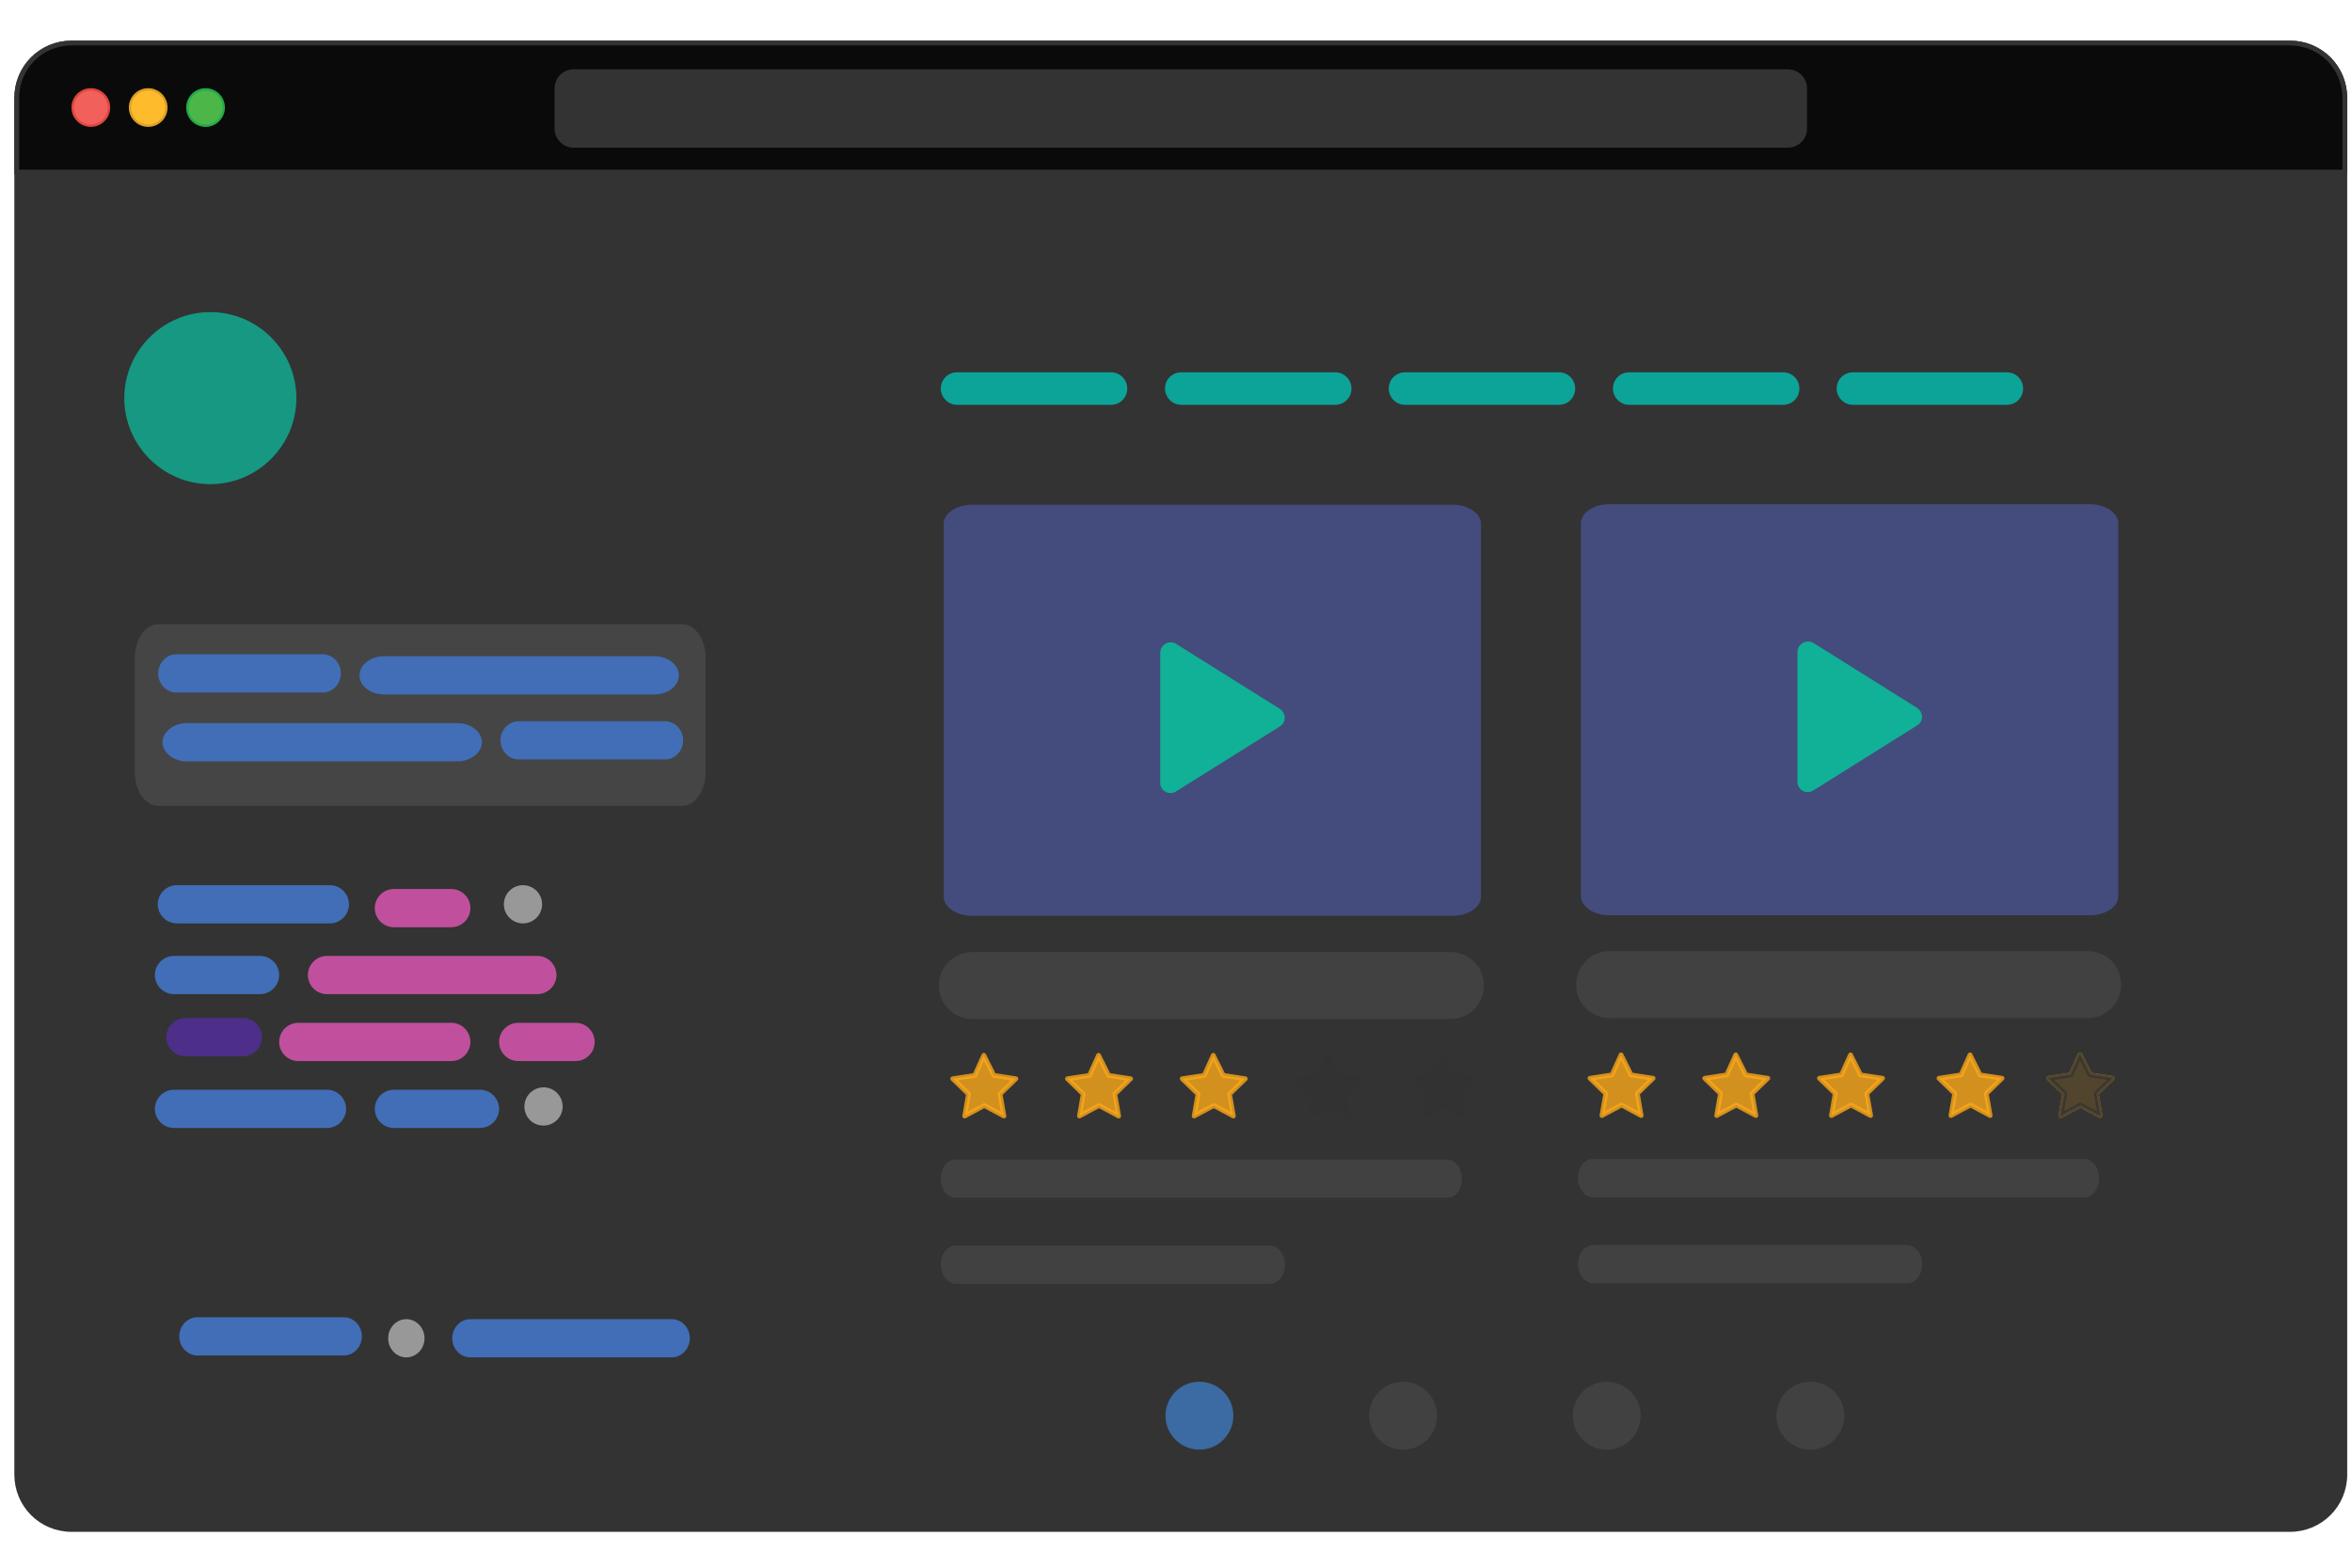<?xml version="1.0" encoding="utf-8"?>
<!-- Generator: Adobe Illustrator 26.3.1, SVG Export Plug-In . SVG Version: 6.00 Build 0)  -->
<svg version="1.1" id="Layer_1" xmlns="http://www.w3.org/2000/svg" xmlns:xlink="http://www.w3.org/1999/xlink" x="0px" y="0px"
	width="480" height="320" viewBox="0 0 492 313" style="enable-background:new 0 0 492 313;" xml:space="preserve">
<style type="text/css">
	.st0{clip-path:url(#SVGID_00000039846446055553252380000008688621319748875932_);}
	.st1{clip-path:url(#SVGID_00000018208447303607012030000004621070910128951716_);}
	.st2{opacity:0.8;clip-path:url(#SVGID_00000126288884126959931330000006669330670739015808_);}
	.st3{clip-path:url(#SVGID_00000103224549893689011890000006395956726000891324_);}
	.st4{clip-path:url(#SVGID_00000126288884126959931330000006669330670739015808_);fill:none;stroke:#333333;}
	.st5{clip-path:url(#SVGID_00000165216284142058955450000010234858719723030918_);}
	.st6{clip-path:url(#SVGID_00000008147045539436751040000017657278313289844611_);}
	.st7{opacity:0.8;clip-path:url(#SVGID_00000018936783173387718500000005669855680520110240_);}
	.st8{clip-path:url(#SVGID_00000015330349387214065290000001695844845918950055_);}
	.st9{clip-path:url(#SVGID_00000018936783173387718500000005669855680520110240_);fill:none;stroke:#333333;}
	.st10{clip-path:url(#SVGID_00000018936783173387718500000005669855680520110240_);fill:#333333;}
	.st11{clip-path:url(#SVGID_00000018936783173387718500000005669855680520110240_);fill:#F1605B;}
	.st12{clip-path:url(#SVGID_00000018936783173387718500000005669855680520110240_);fill:none;stroke:#E04640;stroke-width:0.5;}
	.st13{clip-path:url(#SVGID_00000018936783173387718500000005669855680520110240_);fill:#FEBC2D;}
	.st14{clip-path:url(#SVGID_00000018936783173387718500000005669855680520110240_);fill:none;stroke:#DFA026;stroke-width:0.5;}
	.st15{clip-path:url(#SVGID_00000018936783173387718500000005669855680520110240_);fill:#4CB748;}
	.st16{clip-path:url(#SVGID_00000018936783173387718500000005669855680520110240_);fill:none;stroke:#23AC4A;stroke-width:0.5;}
	.st17{opacity:0.8;fill:#10B196;enable-background:new    ;}
	.st18{opacity:0.8;fill:#47538E;enable-background:new    ;}
	.st19{opacity:0.8;fill:#FAA819;stroke:#FAA819;stroke-linecap:round;stroke-linejoin:round;enable-background:new    ;}
	.st20{opacity:0.8;fill:#333333;stroke:#333333;stroke-linecap:round;stroke-linejoin:round;enable-background:new    ;}
	.st21{opacity:0.8;fill:#454545;enable-background:new    ;}
	.st22{fill:#333333;}
	.st23{fill:#454545;}
	.st24{fill:#10B196;}
	.st25{fill:#416EB6;}
	.st26{fill:#0CA398;}
	.st27{opacity:0.8;fill:#3E7ABE;enable-background:new    ;}
	.st28{fill:#4D2E88;}
	.st29{fill:#C0509D;}
	.st30{fill:#989898;}
</style>
<g id="Artwork_1_00000011031398876876584910000017917045217280237455_">
	<g>
		<defs>
			<rect id="SVGID_1_" x="3" y="1" width="488" height="312"/>
		</defs>
		<clipPath id="SVGID_00000161622669412636591680000003801360354313012892_">
			<use xlink:href="#SVGID_1_"  style="overflow:visible;"/>
		</clipPath>
		<g style="clip-path:url(#SVGID_00000161622669412636591680000003801360354313012892_);">
			<defs>
				<rect id="SVGID_00000075162524646926501290000000531637514251551154_" x="3" y="1" width="488" height="312"/>
			</defs>
			<clipPath id="SVGID_00000096745351515874909320000001004524056581332643_">
				<use xlink:href="#SVGID_00000075162524646926501290000000531637514251551154_"  style="overflow:visible;"/>
			</clipPath>
			<g style="clip-path:url(#SVGID_00000096745351515874909320000001004524056581332643_);">
				<defs>
					<rect id="SVGID_00000137839619429109953280000015471050410697893310_" x="3" y="1" width="488" height="312"/>
				</defs>
				<clipPath id="SVGID_00000096052624833089280450000004864698234304509622_">
					<use xlink:href="#SVGID_00000137839619429109953280000015471050410697893310_"  style="overflow:visible;"/>
				</clipPath>
				<g style="opacity:0.8;clip-path:url(#SVGID_00000096052624833089280450000004864698234304509622_);">
					<g>
						<defs>
							<rect id="SVGID_00000031175922120919975850000016718221070278986652_" x="3.5" y="1.5" width="487" height="311"/>
						</defs>
						<clipPath id="SVGID_00000147198679854000103130000007028725285812763276_">
							<use xlink:href="#SVGID_00000031175922120919975850000016718221070278986652_"  style="overflow:visible;"/>
						</clipPath>
						<path style="clip-path:url(#SVGID_00000147198679854000103130000007028725285812763276_);" d="M15,1.5h464
							c6.4,0,11.5,5.1,11.5,11.5v288c0,6.4-5.1,11.5-11.5,11.5H15c-6.4,0-11.5-5.1-11.5-11.5V13C3.5,6.6,8.6,1.5,15,1.5"/>
					</g>
				</g>
				<path style="clip-path:url(#SVGID_00000096052624833089280450000004864698234304509622_);fill:none;stroke:#333333;" d="M15,1.5
					h464c6.4,0,11.5,5.1,11.5,11.5v288c0,6.4-5.1,11.5-11.5,11.5H15c-6.4,0-11.5-5.1-11.5-11.5V13C3.5,6.6,8.6,1.5,15,1.5z"/>
			</g>
		</g>
	</g>
</g>
<g id="Artwork_2_00000137119413893370128920000016543476993893240974_">
	<g>
		<defs>
			<rect id="SVGID_00000091709559313472030610000002369378314322204831_" x="3" y="1" width="488" height="28"/>
		</defs>
		<clipPath id="SVGID_00000162322759316324908490000005919544729157171118_">
			<use xlink:href="#SVGID_00000091709559313472030610000002369378314322204831_"  style="overflow:visible;"/>
		</clipPath>
		<g style="clip-path:url(#SVGID_00000162322759316324908490000005919544729157171118_);">
			<defs>
				<rect id="SVGID_00000177475495709512286050000005908732730757256848_" x="3" y="1" width="488" height="28"/>
			</defs>
			<clipPath id="SVGID_00000090267552296294151820000014878728575060763521_">
				<use xlink:href="#SVGID_00000177475495709512286050000005908732730757256848_"  style="overflow:visible;"/>
			</clipPath>
			<g style="clip-path:url(#SVGID_00000090267552296294151820000014878728575060763521_);">
				<defs>
					<rect id="SVGID_00000077297430497394369880000014437625260440690846_" x="3" y="1" width="488" height="28"/>
				</defs>
				<clipPath id="SVGID_00000072988975771591756270000003993221680029893796_">
					<use xlink:href="#SVGID_00000077297430497394369880000014437625260440690846_"  style="overflow:visible;"/>
				</clipPath>
				<g style="opacity:0.8;clip-path:url(#SVGID_00000072988975771591756270000003993221680029893796_);">
					<g>
						<defs>
							<rect id="SVGID_00000181072434430951101970000017487377666117024648_" x="3.5" y="1.5" width="487" height="27"/>
						</defs>
						<clipPath id="SVGID_00000146460907243062186420000008670443821444724124_">
							<use xlink:href="#SVGID_00000181072434430951101970000017487377666117024648_"  style="overflow:visible;"/>
						</clipPath>
						<path style="clip-path:url(#SVGID_00000146460907243062186420000008670443821444724124_);" d="M3.5,13C3.5,6.6,8.6,1.5,15,1.5
							h464c6.4,0,11.5,5.1,11.5,11.5v15.5H3.5V13z"/>
					</g>
				</g>
				<path style="clip-path:url(#SVGID_00000072988975771591756270000003993221680029893796_);fill:none;stroke:#333333;" d="M3.5,13
					C3.5,6.6,8.6,1.5,15,1.5h464c6.4,0,11.5,5.1,11.5,11.5v15.5H3.5V13z"/>
				<path style="clip-path:url(#SVGID_00000072988975771591756270000003993221680029893796_);fill:#333333;" d="M116,11
					c0-2.2,1.8-4,4-4h254c2.2,0,4,1.8,4,4v8.4c0,2.2-1.8,4-4,4H120c-2.2,0-4-1.8-4-4V11z"/>
				<path style="clip-path:url(#SVGID_00000072988975771591756270000003993221680029893796_);fill:#F1605B;" d="M22.8,15
					c0,2.1-1.7,3.8-3.8,3.8c-2.1,0-3.8-1.7-3.8-3.8s1.7-3.8,3.8-3.8C21.1,11.2,22.8,12.9,22.8,15"/>
				
					<circle style="clip-path:url(#SVGID_00000072988975771591756270000003993221680029893796_);fill:none;stroke:#E04640;stroke-width:0.5;" cx="19" cy="15" r="3.8"/>
				<path style="clip-path:url(#SVGID_00000072988975771591756270000003993221680029893796_);fill:#FEBC2D;" d="M34.8,15
					c0,2.1-1.7,3.8-3.8,3.8s-3.8-1.7-3.8-3.8s1.7-3.8,3.8-3.8S34.8,12.9,34.8,15"/>
				
					<circle style="clip-path:url(#SVGID_00000072988975771591756270000003993221680029893796_);fill:none;stroke:#DFA026;stroke-width:0.5;" cx="31" cy="15" r="3.8"/>
				<path style="clip-path:url(#SVGID_00000072988975771591756270000003993221680029893796_);fill:#4CB748;" d="M46.8,15
					c0,2.1-1.7,3.8-3.8,3.8c-2.1,0-3.8-1.7-3.8-3.8s1.7-3.8,3.8-3.8C45.1,11.2,46.8,12.9,46.8,15"/>
				
					<circle style="clip-path:url(#SVGID_00000072988975771591756270000003993221680029893796_);fill:none;stroke:#23AC4A;stroke-width:0.5;" cx="43" cy="15" r="3.8"/>
			</g>
		</g>
	</g>
</g>
<path class="st17" d="M62,75.8c0-9.9-8.1-18-18-18s-18,8.1-18,18s8.1,18,18,18S62,85.7,62,75.8z"/>
<path class="st18" d="M336.6,98h100.6c3.2,0,5.9,1.8,5.9,4v78c0,2.2-2.6,4-5.9,4H336.6c-3.2,0-5.9-1.8-5.9-4v-78
	C330.7,99.8,333.3,98,336.6,98z"/>
<g>
	<path class="st19" d="M339.1,213.2l2.1,4.2l4.6,0.7l-3.3,3.2l0.8,4.6l-4.1-2.2l-4.1,2.2l0.8-4.6l-3.3-3.2l4.6-0.7L339.1,213.2z"/>
	<path class="st19" d="M363.1,213.2l2.1,4.2l4.6,0.7l-3.3,3.2l0.8,4.6l-4.1-2.2l-4.1,2.2l0.8-4.6l-3.3-3.2l4.6-0.7L363.1,213.2z"/>
	<path class="st19" d="M387.1,213.2l2.1,4.2l4.6,0.7l-3.3,3.2l0.8,4.6l-4.1-2.2l-4.1,2.2l0.8-4.6l-3.3-3.2l4.6-0.7L387.1,213.2z"/>
	<path class="st19" d="M412.1,213.2l2.1,4.2l4.6,0.7l-3.3,3.2l0.8,4.6l-4.1-2.2l-4.1,2.2l0.8-4.6l-3.3-3.2l4.6-0.7L412.1,213.2z"/>
	<path class="st19" d="M435.1,213.2l2.1,4.2l4.6,0.7l-3.3,3.2l0.8,4.6l-4.1-2.2l-4.1,2.2l0.8-4.6l-3.3-3.2l4.6-0.7L435.1,213.2z"/>
</g>
<path class="st20" d="M435.1,213.2l2.1,4.2l4.6,0.7l-3.3,3.2l0.8,4.6l-4.1-2.2l-4.1,2.2l0.8-4.6l-3.3-3.2l4.6-0.7L435.1,213.2z"/>
<path class="st21" d="M336.7,191.5h100c3.9,0,7,3.1,7,7l0,0c0,3.9-3.1,7-7,7h-100c-3.9,0-7-3.1-7-7l0,0
	C329.7,194.7,332.8,191.5,336.7,191.5z"/>
<path class="st22" d="M77.8,68.2c0-2.2,1.8-4,4-4h32c2.2,0,4,1.8,4,4l0,0c0,2.2-1.8,4-4,4h-32C79.6,72.2,77.8,70.4,77.8,68.2
	L77.8,68.2z"/>
<path class="st22" d="M81.8,64.6h32v-0.8h-32V64.6z M113.8,71.8h-32v0.8h32V71.8z M81.8,71.8c-2,0-3.6-1.6-3.6-3.6h-0.8
	c0,2.4,2,4.4,4.4,4.4L81.8,71.8L81.8,71.8z M117.4,68.2c0,2-1.6,3.6-3.6,3.6v0.8c2.4,0,4.4-2,4.4-4.4L117.4,68.2L117.4,68.2z
	 M113.8,64.6c2,0,3.6,1.6,3.6,3.6h0.8c0-2.4-2-4.4-4.4-4.4L113.8,64.6L113.8,64.6z M81.8,63.8c-2.4,0-4.4,2-4.4,4.4h0.8
	c0-2,1.6-3.6,3.6-3.6L81.8,63.8L81.8,63.8z"/>
<path class="st22" d="M77.8,82.2c0-2.2,1.8-4,4-4h44c2.2,0,4,1.8,4,4l0,0c0,2.2-1.8,4-4,4h-44C79.6,86.2,77.8,84.4,77.8,82.2
	L77.8,82.2z"/>
<path class="st22" d="M81.8,78.6h44v-0.8h-44V78.6z M125.8,85.8h-44v0.8h44V85.8z M81.8,85.8c-2,0-3.6-1.6-3.6-3.6h-0.8
	c0,2.4,2,4.4,4.4,4.4L81.8,85.8L81.8,85.8z M129.4,82.2c0,2-1.6,3.6-3.6,3.6v0.8c2.4,0,4.4-2,4.4-4.4L129.4,82.2L129.4,82.2z
	 M125.8,78.6c2,0,3.6,1.6,3.6,3.6h0.8c0-2.4-2-4.4-4.4-4.4L125.8,78.6L125.8,78.6z M81.8,77.8c-2.4,0-4.4,2-4.4,4.4h0.8
	c0-2,1.6-3.6,3.6-3.6L81.8,77.8L81.8,77.8z"/>
<path class="st22" d="M123.8,68.2c0-2.2,1.8-4,4-4h18c2.2,0,4,1.8,4,4l0,0c0,2.2-1.8,4-4,4h-18C125.6,72.2,123.8,70.4,123.8,68.2
	L123.8,68.2z"/>
<path class="st22" d="M127.8,64.6h18v-0.8h-18V64.6z M145.8,71.8h-18v0.8h18V71.8z M127.8,71.8c-2,0-3.6-1.6-3.6-3.6h-0.8
	c0,2.4,2,4.4,4.4,4.4L127.8,71.8L127.8,71.8z M149.4,68.2c0,2-1.6,3.6-3.6,3.6v0.8c2.4,0,4.4-2,4.4-4.4L149.4,68.2L149.4,68.2z
	 M145.8,64.6c2,0,3.6,1.6,3.6,3.6h0.8c0-2.4-2-4.4-4.4-4.4V64.6z M127.8,63.8c-2.4,0-4.4,2-4.4,4.4h0.8c0-2,1.6-3.6,3.6-3.6
	L127.8,63.8L127.8,63.8z"/>
<path class="st23" d="M27.5,130.1c0-4.4,2.5-8,5.6-8h109.6c3.1,0,5.6,3.6,5.6,8v24c0,4.4-2.5,8-5.6,8H33.1c-3.1,0-5.6-3.6-5.6-8
	V130.1z"/>
<path class="st22" d="M33.1,123.1h109.6v-2H33.1V123.1z M147.6,130.1v24h1.4v-24H147.6z M142.7,161.1H33.1v2h109.6V161.1z
	 M28.2,154.1v-24h-1.4v24H28.2z M33.1,161.1c-2.7,0-4.9-3.1-4.9-7h-1.4c0,5,2.8,9,6.3,9V161.1z M147.6,154.1c0,3.9-2.2,7-4.9,7v2
	c3.5,0,6.3-4,6.3-9H147.6z M142.7,123.1c2.7,0,4.9,3.1,4.9,7h1.4c0-5-2.8-9-6.3-9V123.1z M33.1,121.1c-3.5,0-6.3,4-6.3,9h1.4
	c0-3.9,2.2-7,4.9-7V121.1z"/>
<path class="st21" d="M333.1,235h103c1.6,0,3,1.8,3,4l0,0c0,2.2-1.3,4-3,4h-103c-1.6,0-3-1.8-3-4l0,0
	C330.1,236.8,331.4,235,333.1,235z"/>
<path class="st21" d="M333.3,253h65.6c1.7,0,3.2,1.8,3.2,4l0,0c0,2.2-1.4,4-3.2,4h-65.6c-1.7,0-3.2-1.8-3.2-4l0,0
	C330.1,254.8,331.5,253,333.3,253z"/>
<path class="st24" d="M376,128.9v27.2c0,1.7,1.9,2.7,3.3,1.8l21.7-13.6c1.4-0.8,1.4-2.8,0-3.7l-21.7-13.6
	C377.9,126.2,376,127.2,376,128.9z"/>
<path class="st25" d="M33.1,133.4c0-2.2,1.7-4,3.8-4h30.6c2.1,0,3.8,1.8,3.8,4l0,0c0,2.2-1.7,4-3.8,4H36.9
	C34.8,137.4,33.1,135.6,33.1,133.4L33.1,133.4z"/>
<path class="st25" d="M75.2,133.8c0-2.2,2.3-4,5.1-4h56.6c2.8,0,5.1,1.8,5.1,4l0,0c0,2.2-2.3,4-5.1,4H80.3
	C77.6,137.8,75.2,136.1,75.2,133.8L75.2,133.8z"/>
<path class="st25" d="M142.9,147.4c0-2.2-1.7-4-3.8-4h-30.6c-2.1,0-3.8,1.8-3.8,4l0,0c0,2.2,1.7,4,3.8,4h30.6
	C141.2,151.4,142.9,149.6,142.9,147.4L142.9,147.4z"/>
<path class="st25" d="M100.8,147.8c0-2.2-2.3-4-5.1-4H39.1c-2.8,0-5.1,1.8-5.1,4l0,0c0,2.2,2.3,4,5.1,4h56.6
	C98.3,151.8,100.8,150.1,100.8,147.8L100.8,147.8z"/>
<path class="st26" d="M243.7,73.8c0-1.9,1.5-3.4,3.4-3.4h32.2c1.9,0,3.4,1.5,3.4,3.4s-1.5,3.4-3.4,3.4h-32.2
	C245.2,77.2,243.7,75.6,243.7,73.8z"/>
<path class="st26" d="M337.4,73.8c0-1.9,1.5-3.4,3.4-3.4H373c1.9,0,3.4,1.5,3.4,3.4s-1.5,3.4-3.4,3.4h-32.2
	C338.9,77.2,337.4,75.6,337.4,73.8z"/>
<path class="st26" d="M196.8,73.8c0-1.9,1.5-3.4,3.4-3.4h32.2c1.9,0,3.4,1.5,3.4,3.4s-1.5,3.4-3.4,3.4h-32.2
	C198.3,77.2,196.8,75.6,196.8,73.8z"/>
<path class="st26" d="M290.5,73.8c0-1.9,1.5-3.4,3.4-3.4h32.2c1.9,0,3.4,1.5,3.4,3.4s-1.5,3.4-3.4,3.4h-32.2
	C292,77.2,290.5,75.6,290.5,73.8z"/>
<path class="st26" d="M384.2,73.8c0-1.9,1.5-3.4,3.4-3.4h32.2c1.9,0,3.4,1.5,3.4,3.4s-1.5,3.4-3.4,3.4h-32.2
	C385.7,77.2,384.2,75.6,384.2,73.8z"/>
<path class="st18" d="M203.3,98.1h100.6c3.2,0,5.9,1.8,5.9,4v78c0,2.2-2.6,4-5.9,4H203.3c-3.2,0-5.9-1.8-5.9-4v-78
	C197.4,99.9,200.1,98.1,203.3,98.1z"/>
<g>
	<path class="st19" d="M205.8,213.3l2.1,4.2l4.6,0.7l-3.3,3.2l0.8,4.6l-4.1-2.2l-4.1,2.2l0.8-4.6l-3.3-3.2l4.6-0.7L205.8,213.3z"/>
	<path class="st19" d="M229.8,213.3l2.1,4.2l4.6,0.7l-3.3,3.2l0.8,4.6l-4.1-2.2l-4.1,2.2l0.8-4.6l-3.3-3.2l4.6-0.7L229.8,213.3z"/>
	<path class="st19" d="M253.8,213.3l2.1,4.2l4.6,0.7l-3.3,3.2l0.8,4.6l-4.1-2.2l-4.1,2.2l0.8-4.6l-3.3-3.2l4.6-0.7L253.8,213.3z"/>
</g>
<path class="st20" d="M277.8,213.3l2.1,4.2l4.6,0.7l-3.3,3.2l0.8,4.6l-4.1-2.2l-4.1,2.2l0.8-4.6l-3.3-3.2l4.6-0.7L277.8,213.3z"/>
<path class="st20" d="M301.8,213.3l2.1,4.2l4.6,0.7l-3.3,3.2l0.8,4.6l-4.1-2.2l-4.1,2.2l0.8-4.6l-3.3-3.2l4.6-0.7L301.8,213.3z"/>
<path class="st21" d="M203.4,191.7h100c3.9,0,7,3.1,7,7l0,0c0,3.9-3.1,7-7,7h-100c-3.9,0-7-3.1-7-7l0,0
	C196.4,194.8,199.5,191.7,203.4,191.7z"/>
<path class="st21" d="M199.8,235.1h103c1.6,0,3,1.8,3,4l0,0c0,2.2-1.3,4-3,4h-103c-1.6,0-3-1.8-3-4l0,0
	C196.8,236.9,198.2,235.1,199.8,235.1z"/>
<path class="st21" d="M200,253.1h65.6c1.7,0,3.2,1.8,3.2,4l0,0c0,2.2-1.4,4-3.2,4H200c-1.7,0-3.2-1.8-3.2-4l0,0
	C196.8,254.9,198.2,253.1,200,253.1z"/>
<path class="st24" d="M242.7,129.1v27.2c0,1.7,1.9,2.7,3.3,1.8l21.7-13.6c1.4-0.8,1.4-2.8,0-3.7L246,127.2
	C244.6,126.3,242.7,127.4,242.7,129.1z"/>
<circle class="st27" cx="250.9" cy="288.7" r="7.1"/>
<circle class="st21" cx="336.1" cy="288.7" r="7.1"/>
<circle class="st21" cx="293.5" cy="288.7" r="7.1"/>
<circle class="st21" cx="378.7" cy="288.7" r="7.1"/>
<path class="st25" d="M32.4,196.5c0-2.2,1.8-4,4-4h18c2.2,0,4,1.8,4,4l0,0c0,2.2-1.8,4-4,4h-18C34.2,200.5,32.4,198.7,32.4,196.5
	L32.4,196.5z"/>
<path class="st28" d="M34.8,209.5c0-2.2,1.8-4,4-4h12c2.2,0,4,1.8,4,4l0,0c0,2.2-1.8,4-4,4h-12C36.6,213.5,34.8,211.8,34.8,209.5
	L34.8,209.5z"/>
<path class="st29" d="M58.4,210.5c0-2.2,1.8-4,4-4h32c2.2,0,4,1.8,4,4l0,0c0,2.2-1.8,4-4,4h-32C60.2,214.5,58.4,212.7,58.4,210.5
	L58.4,210.5z"/>
<path class="st29" d="M104.4,210.5c0-2.2,1.8-4,4-4h12c2.2,0,4,1.8,4,4l0,0c0,2.2-1.8,4-4,4h-12
	C106.2,214.5,104.4,212.7,104.4,210.5L104.4,210.5z"/>
<path class="st29" d="M78.4,182.5c0-2.2,1.8-4,4-4h12c2.2,0,4,1.8,4,4l0,0c0,2.2-1.8,4-4,4h-12C80.2,186.5,78.4,184.7,78.4,182.5
	L78.4,182.5z"/>
<path class="st25" d="M32.4,224.5c0-2.2,1.8-4,4-4h32c2.2,0,4,1.8,4,4l0,0c0,2.2-1.8,4-4,4h-32C34.2,228.5,32.4,226.7,32.4,224.5
	L32.4,224.5z"/>
<path class="st29" d="M64.4,196.5c0-2.2,1.8-4,4-4h44c2.2,0,4,1.8,4,4l0,0c0,2.2-1.8,4-4,4h-44C66.2,200.5,64.4,198.7,64.4,196.5
	L64.4,196.5z"/>
<path class="st25" d="M78.4,224.5c0-2.2,1.8-4,4-4h18c2.2,0,4,1.8,4,4l0,0c0,2.2-1.8,4-4,4h-18C80.2,228.5,78.4,226.7,78.4,224.5
	L78.4,224.5z"/>
<path class="st25" d="M33,181.7c0-2.2,1.8-4,4-4h32c2.2,0,4,1.8,4,4l0,0c0,2.2-1.8,4-4,4H37C34.8,185.7,33,183.9,33,181.7L33,181.7z
	"/>
<path class="st30" d="M105.4,181.7c0-2.2,1.8-4,4-4l0,0c2.2,0,4,1.8,4,4l0,0c0,2.2-1.8,4-4,4l0,0
	C107.2,185.7,105.4,183.9,105.4,181.7L105.4,181.7z"/>
<path class="st30" d="M109.7,224c0-2.2,1.8-4,4-4l0,0c2.2,0,4,1.8,4,4l0,0c0,2.2-1.8,4-4,4l0,0C111.5,228,109.7,226.3,109.7,224
	L109.7,224z"/>
<path class="st22" d="M27.1,261.6c0-2.8,2.2-5,5-5h113c2.8,0,5,2.2,5,5v23c0,2.8-2.2,5-5,5h-113c-2.8,0-5-2.2-5-5V261.6z"/>
<path class="st25" d="M37.5,272.1c0-2.2,1.7-4,3.8-4h30.6c2.1,0,3.8,1.8,3.8,4l0,0c0,2.2-1.7,4-3.8,4H41.3
	C39.2,276.1,37.5,274.3,37.5,272.1L37.5,272.1z"/>
<path class="st30" d="M81.2,272.5c0-2.2,1.7-4,3.8-4l0,0c2.1,0,3.8,1.8,3.8,4l0,0c0,2.2-1.7,4-3.8,4l0,0
	C83,276.5,81.2,274.8,81.2,272.5L81.2,272.5z"/>
<path class="st25" d="M94.6,272.5c0-2.2,1.7-4,3.8-4h42.1c2.1,0,3.8,1.8,3.8,4l0,0c0,2.2-1.7,4-3.8,4H98.4
	C96.4,276.5,94.6,274.8,94.6,272.5L94.6,272.5z"/>
</svg>
